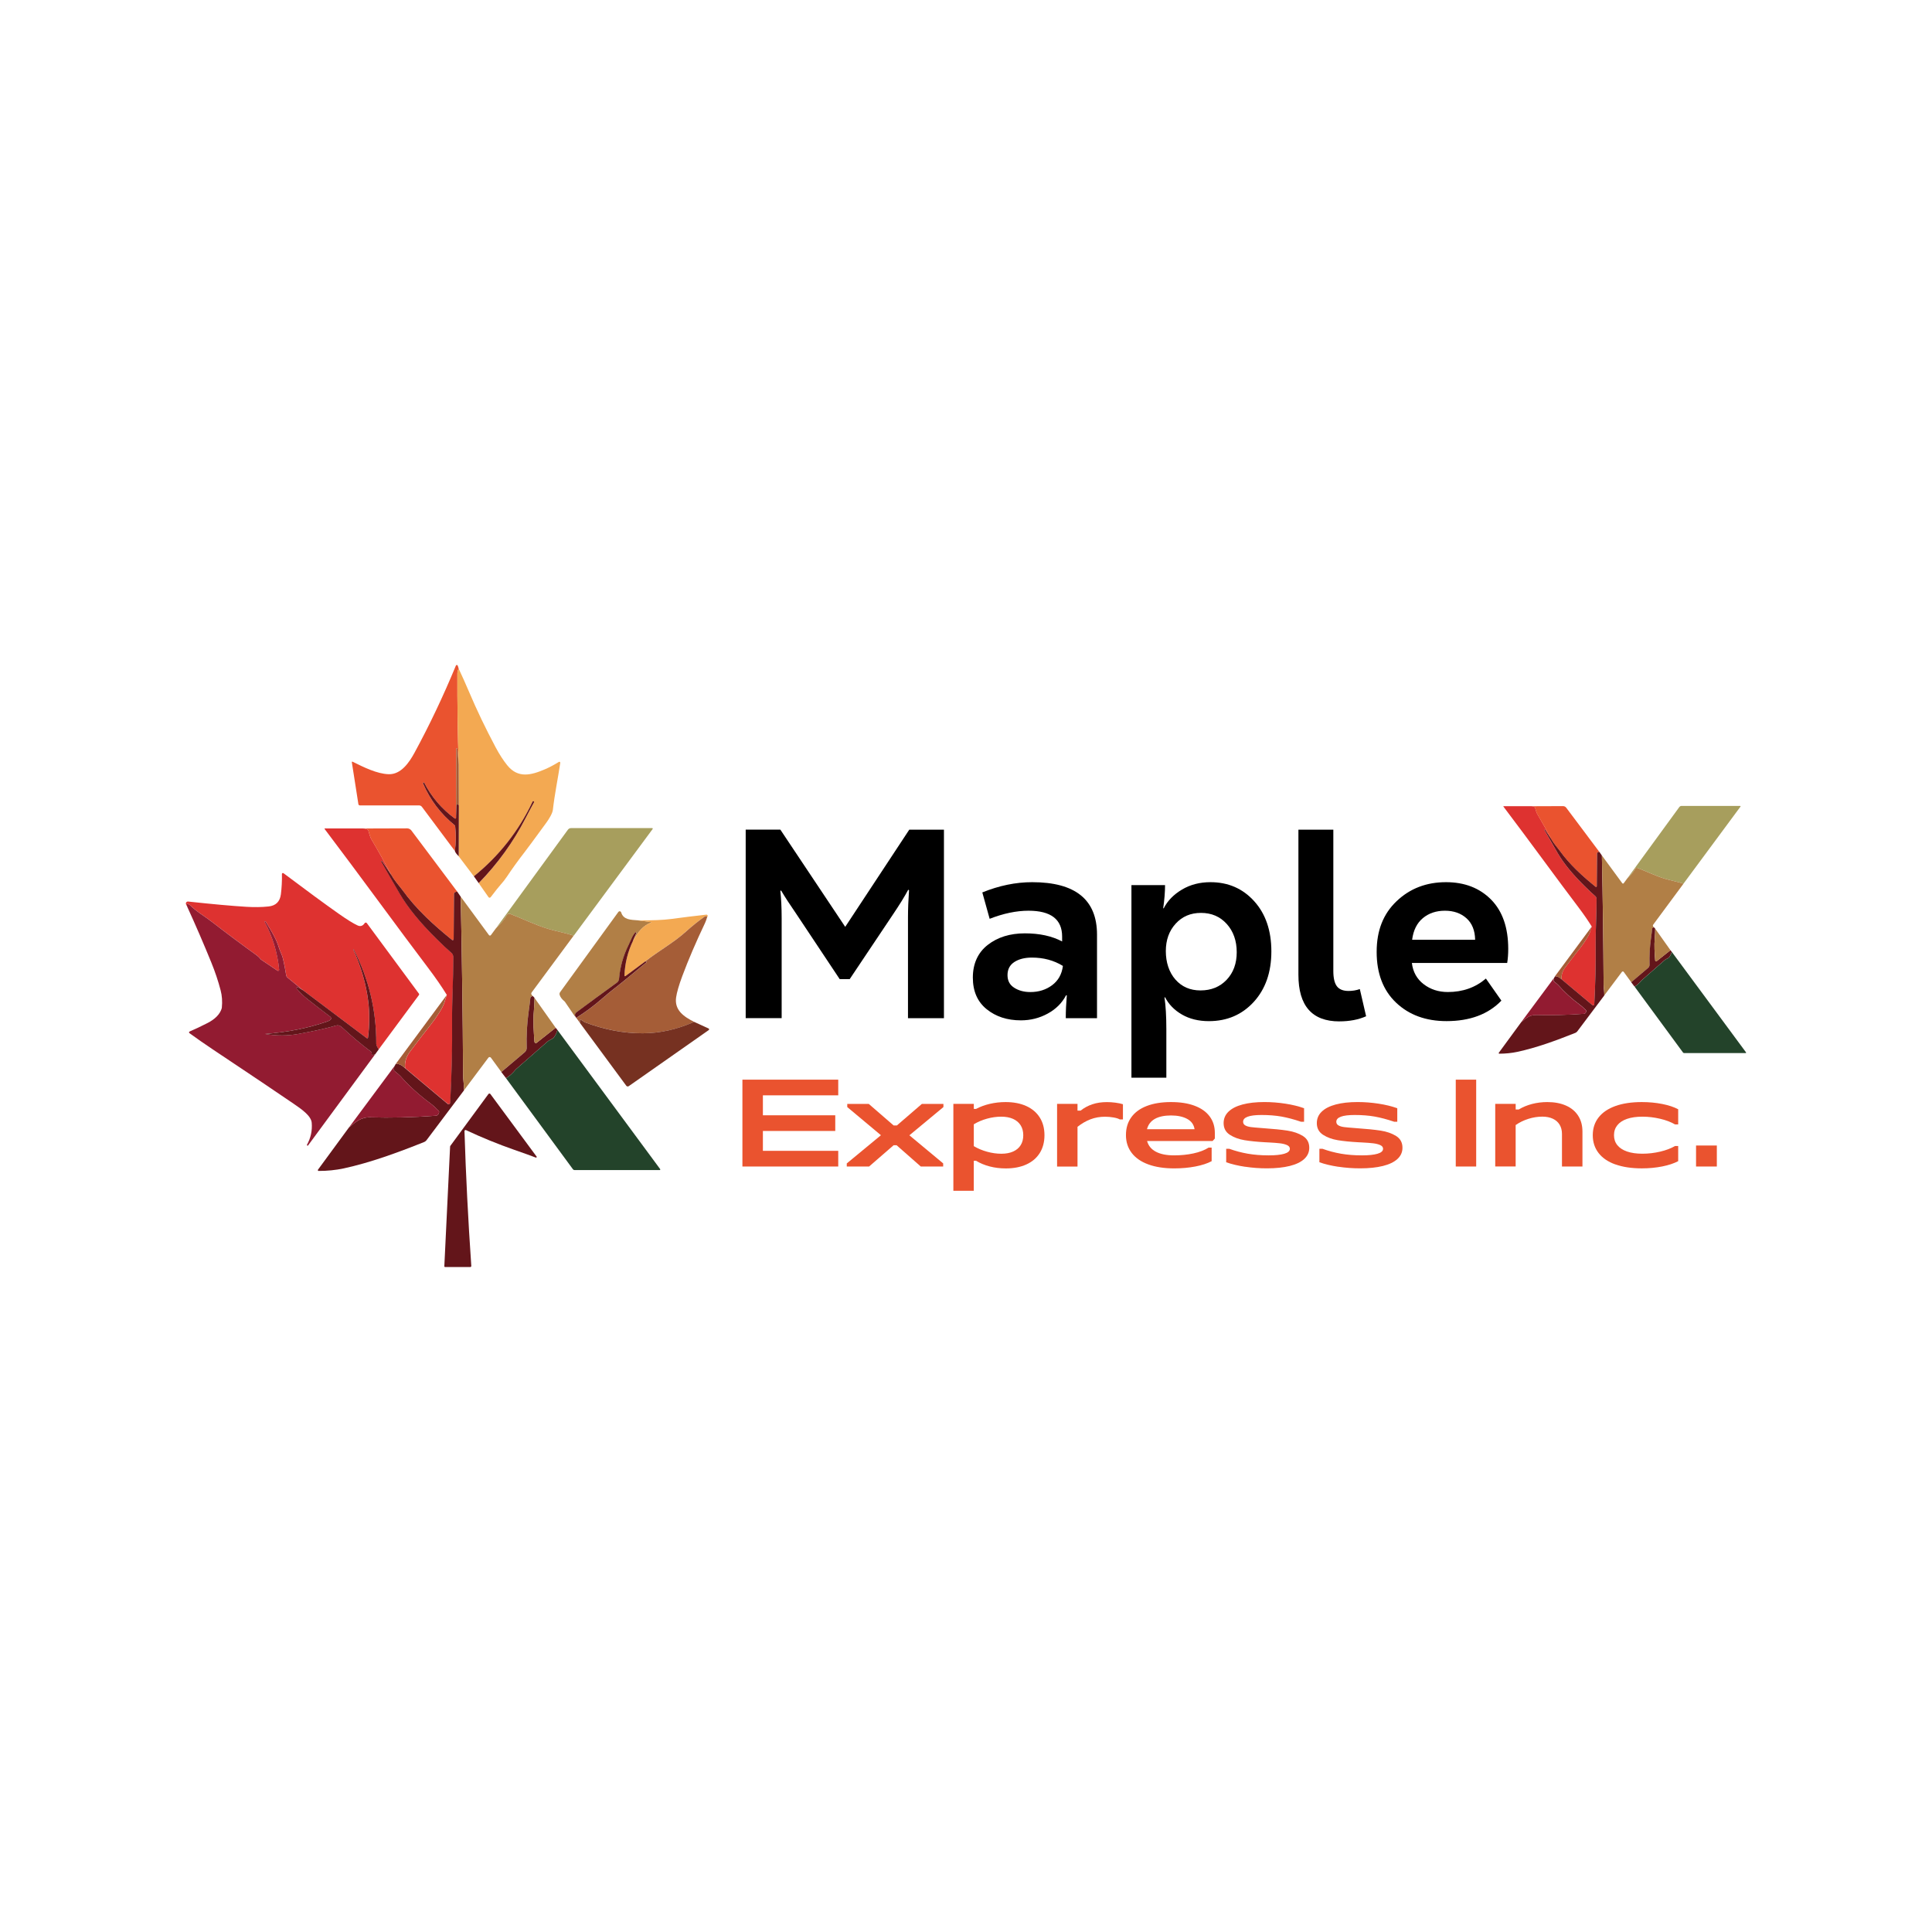 <?xml version="1.0" encoding="UTF-8"?>
<svg id="Layer_1" data-name="Layer 1" xmlns="http://www.w3.org/2000/svg" xmlns:xlink="http://www.w3.org/1999/xlink" viewBox="0 0 700 700">
  <defs>
    <style>
      .cls-1 {
        fill: #23432a;
      }

      .cls-2 {
        fill: #921b31;
      }

      .cls-3 {
        fill: none;
      }

      .cls-4 {
        fill: #b17f46;
      }

      .cls-5 {
        fill: #763121;
      }

      .cls-6 {
        fill: #a55d37;
      }

      .cls-7 {
        fill: #63151a;
      }

      .cls-8 {
        fill: #f3a952;
      }

      .cls-9 {
        fill: #a79e5d;
      }

      .cls-10 {
        clip-path: url(#clippath);
      }

      .cls-11 {
        fill: #de3230;
      }

      .cls-12 {
        fill: #ea532f;
      }
    </style>
    <clipPath id="clippath">
      <path class="cls-3" d="M164.8,308.32c.15.53.61,1.17,1.4,1.92l5.49,7.26,1.76,2.48,3.54,5.06c.15.22.46.28.69.12.04-.03.08-.07.11-.11,1.82-2.38,3.02-3.89,3.6-4.52.83-.9,1.6-1.89,2.32-2.97,1.83-2.76,4-5.77,6.51-9.01.97-1.25,3.54-4.73,7.71-10.45.99-1.36,2.25-3.42,2.39-4.67.65-5.73,1.83-11.35,2.69-17.05.03-.18-.1-.36-.28-.38-.08-.01-.16,0-.22.05-1.77,1.1-3.45,1.99-5.03,2.66-5.03,2.15-9.78,3.4-13.68-1.45-1.46-1.81-2.85-3.96-4.17-6.44-3.77-7.09-6.71-13.2-9.81-20.49-1.15-2.71-2.36-5.4-3.61-8.06l-.35-1.06c-.06-.19-.26-.3-.45-.24-.1.03-.19.11-.23.21-4.56,11.04-9.55,21.55-14.98,31.54-1.87,3.44-4.85,7.95-9.38,7.8-4.24-.14-8.99-2.5-13.09-4.54-.09-.04-.19,0-.23.08-.02.03-.02.07-.02.11l2.38,15.22c.04.25.26.44.52.44h21.44c.42,0,.82.2,1.07.54l11.92,15.96ZM179.71,336.32l-1.84,2.49c-.15.2-.43.24-.63.1-.04-.03-.07-.06-.1-.1l-10.23-13.92-1.27-1.86-16.59-22.13c-.37-.49-.94-.78-1.56-.78l-15.9.05h-13.96c-.06,0-.12.06-.11.12,0,.02,0,.05.02.06,6.37,8.44,12.7,16.94,19,25.48,7.42,10.07,13.56,18.31,18.41,24.72,2.8,3.7,5.1,7.02,6.89,9.96l-18.49,24.97c-.14.36-.3.65-.49.86l-16.43,22.14-11.23,15.31c-.09.13-.06.31.07.4.05.03.1.05.16.05,2.99.01,6.28-.32,9.05-.91,9.69-2.1,19.4-5.66,29.09-9.53.39-.15.74-.41.99-.75l13.55-18.03,8.81-11.77c.19-.26.55-.31.81-.12.05.04.09.08.13.13l3.76,5.16,1.71,2.23,24.24,32.99c.13.18.34.29.57.29h30.87c.12,0,.21-.1.21-.21,0-.04-.01-.09-.04-.12l-37.26-50.46-.61-.76-7.66-10.81c-.15-.24-.37-.47-.66-.69-.23-.22-.39-.43-.48-.64-.09-.22-.03-.46.17-.72,5.07-6.83,10.13-13.67,15.17-20.51l28.59-38.64c.07-.09.06-.22-.04-.29-.04-.03-.08-.04-.13-.04h-29.39c-.45,0-.88.22-1.14.58l-26.05,35.72ZM67.86,328.5c3.04,6.67,5.95,13.41,8.73,20.2,1.38,3.37,2.51,6.75,3.39,10.12.51,1.93.65,4.01.44,6.25-.02.14-.05.28-.09.42-.68,2.05-2.37,3.78-5.09,5.17-2.34,1.2-4.51,2.23-6.5,3.08-.17.08-.25.27-.18.44.02.05.06.1.11.14,2.7,1.97,5.5,3.91,8.38,5.84,13.87,9.25,23.69,15.84,29.44,19.79,2.73,1.87,6.27,4.31,6.49,6.84.24,2.82-.33,5.48-1.71,7.97-.05.09-.03.2.06.26l.13.09s.11.02.15-.03l24.37-33.11,1.28-1.76,14.57-19.68c.11-.15.11-.35,0-.5l-18.88-25.56c-.16-.21-.46-.26-.67-.1-.04.03-.08.07-.11.12-.68,1.02-1.53,1.3-2.55.83-1.56-.71-3.87-2.14-6.93-4.3-5.05-3.56-11.7-8.44-19.93-14.63-.15-.12-.37-.09-.49.06-.05.06-.08.15-.07.23.05,2.51-.08,4.97-.38,7.36-.34,2.65-1.83,4.12-4.48,4.4-2.43.26-5.11.3-8.06.12-5.25-.32-12.28-.96-21.09-1.91-.39-.04-.74.24-.79.62-.03.25.13.66.49,1.22ZM208.38,367.97c-.03.11.11.38.41.82l1.34,1.83,16.79,22.76c.21.29.61.35.9.15l28.96-20.3c.16-.11.2-.32.09-.48-.04-.05-.09-.09-.14-.12l-5.22-2.39c-3.64-1.82-7.22-4.19-6.54-8.87.26-1.83,1.01-4.41,2.25-7.75,2.18-5.86,4.93-12.27,8.24-19.23.24-.5.5-1.22.77-2.15.22-.2.25-.42.09-.68-.07-.12-.21-.19-.36-.18-4.32.48-8.64,1.01-12.94,1.59-2.69.36-6.71.52-12.05.49-2.33-.19-5.13-.11-5.94-2.87-.09-.3-.41-.47-.71-.38-.12.04-.22.11-.29.21l-21.11,29.07c-.21.29-.27.65-.17.99.24.8.82,1.58,1.74,2.33.05.04.1.09.14.14l3.6,5.27s.07.04.1.02c.01,0,.02-.02.03-.03.02-.06.03-.14.02-.23Z"/>
    </clipPath>
  </defs>
  <g>
    <g class="cls-10">
      <g>
        <path class="cls-3" d="M166.2,242.26c-.32.59-.48,1.17-.48,1.72-.04,11.06.12,22.11.48,33.15" vector-effect="non-scaling-stroke"/>
        <path class="cls-3" d="M166.2,277.14l-.44-5.87s-.04-.09-.09-.09h-.2c-.09,0-.17.07-.17.17l-.06,24.53" vector-effect="non-scaling-stroke"/>
        <path class="cls-3" d="M165.24,295.87c.02.22.01.39-.02.52-.04.15-.2.24-.36.2-.03,0-.06-.02-.09-.04-4.71-3.46-8.41-7.78-11.1-12.98-.03-.06-.11-.09-.17-.06,0,0,0,0-.01,0l-.17.12c-.07.04-.09.13-.06.2,2.58,5.99,6.38,11.02,11.39,15.08.15.12.24.3.26.48.36,2.97.32,5.95-.11,8.92" vector-effect="non-scaling-stroke"/>
        <path class="cls-3" d="M173.45,319.98c6.87-7.03,12.52-14.87,16.98-23.52.97-1.89,1.99-3.81,3.05-5.74.08-.14.02-.32-.12-.39,0,0,0,0,0,0h-.01c-.14-.08-.32-.02-.39.13,0,0,0,0,0,0-5.03,10.63-12.12,19.65-21.27,27.05" vector-effect="non-scaling-stroke"/>
        <path class="cls-3" d="M166.2,310.24l.04-18.4" vector-effect="non-scaling-stroke"/>
        <path class="cls-3" d="M166.25,291.84l-.05-14.7" vector-effect="non-scaling-stroke"/>
        <path class="cls-3" d="M166.25,291.84c-.08-.19-.19-.32-.33-.37-.2-.07-.43.03-.5.23-.01.04-.02.08-.02.12-.04,1.31-.1,2.66-.15,4.04" vector-effect="non-scaling-stroke"/>
        <path class="cls-3" d="M207.87,339c-3.03-.98-6.1-1.52-9.14-2.42-4.79-1.42-9.26-3.68-13.9-5.45-.44-.17-.93,0-1.16.41-1.01,1.74-2.33,3.34-3.95,4.79" vector-effect="non-scaling-stroke"/>
        <path class="cls-3" d="M193.01,360.88c-.29.06-.53.2-.71.42-.08.1-.13.22-.14.35-.06.81-.26,2.44-.61,4.9-.61,4.36-.85,8.73-.71,13.11.02.6-.24,1.18-.7,1.57l-8.49,7.19" vector-effect="non-scaling-stroke"/>
        <path class="cls-3" d="M193.67,361.57c-.02,1.58-.09,3.13-.23,4.68-.35,4.07-.05,7.46.21,11.21.02.27.26.48.53.46.1,0,.2-.04.28-.11l6.87-5.44" vector-effect="non-scaling-stroke"/>
        <path class="cls-3" d="M201.94,373.14c-.12.81-.51,1.68-1.15,2.63-.15.22-.35.4-.58.53l-1.34.73c-.18.1-.35.22-.5.36l-11.5,10.08s-.08.08-.11.12c-1,1.26-2.14,2.28-3.41,3.07" vector-effect="non-scaling-stroke"/>
        <path class="cls-3" d="M166.92,324.89c.46,21.69.75,43.26.87,64.73.01,1.63.37,3.57.34,5.41" vector-effect="non-scaling-stroke"/>
        <path class="cls-3" d="M126.45,408.48c2.4-1.92,4.21-3.76,7.74-3.66,7.31.22,15.21.03,23.7-.58.61-.04,1.01-.46,1.21-1.25.05-.18,0-.38-.14-.52-.64-.67-1.97-1.93-2.92-2.64-4.14-3.04-7.8-6.37-10.99-9.99-.18-.21-.89-.82-2.12-1.82-.15-.12-.23-.31-.2-.51l.15-1.18" vector-effect="non-scaling-stroke"/>
        <path class="cls-3" d="M143.37,385.48c1.02-.16,2.15.35,3.39,1.53" vector-effect="non-scaling-stroke"/>
        <path class="cls-3" d="M165.65,323.03c-.57.1-.93.29-1.09.58-.04.08-.07.17-.07.26l-.12,16.41c0,.2-.16.36-.35.36-.08,0-.16-.03-.23-.08-6.43-5.2-12.98-11.11-18.04-18.15-.08-.11-.79-1-2.12-2.68-.71-.89-1.35-1.84-1.92-2.84" vector-effect="non-scaling-stroke"/>
        <path class="cls-3" d="M131.61,300.17c.55,0,1.04.12,1.49.33.18.09.31.24.36.43.45,1.62.8,2.64,1.04,3.04,2.51,4.24,4.92,8.55,7.22,12.91" vector-effect="non-scaling-stroke"/>
        <path class="cls-3" d="M141.71,316.89l-3.3-4.95s-.05-.04-.08-.02c0,0,0,0,0,0l-.15.12s-.05.08-.02.13c2,3.56,4.25,7.47,6.73,11.71,2.88,4.93,7.19,10.24,12.92,15.91,2.61,2.58,4.58,4.45,5.93,5.6.37.31.55.89.55,1.73-.03,8.27-.52,15.6-.45,22.9.09,9.13-.14,18.98-.69,29.55-.01.3-.27.54-.57.53-.12,0-.24-.05-.33-.13l-15.45-12.96" vector-effect="non-scaling-stroke"/>
        <path class="cls-3" d="M146.77,387.01c-.27-2.07.33-4.08,1.8-6.04,3.09-4.09,5.58-7.34,7.49-9.73,1.88-2.36,4.39-6.1,4.96-8.1.36-1.27.64-2.14.84-2.63" vector-effect="non-scaling-stroke"/>
        <path class="cls-3" d="M137.22,380.22c-.61-.91-.91-1.57-.9-1.98.06-12.1-2.66-23.51-8.18-34.24-.02-.04-.07-.06-.1-.04,0,0,0,0,0,0-.04.02-.05.06-.04.1,0,0,0,0,0,0,2.84,6.22,4.64,12.44,5.4,18.66.53,4.26.5,8.66-.07,13.21-.02.16-.16.27-.32.26-.05,0-.11-.03-.15-.06l-23.02-17.31" vector-effect="non-scaling-stroke"/>
        <path class="cls-3" d="M109.85,358.82l-5.69-4.65c-.23-.18-.38-.44-.42-.72-.69-4.03-1.19-6.43-1.52-7.19-.59-1.35-1.14-2.81-1.64-4.36-.45-1.37-1.88-4.04-4.31-8.02-.06-.1-.19-.13-.29-.07,0,0,0,0,0,0h0c-.07.05-.1.14-.06.21,2.88,5.38,4.63,11.14,5.25,17.29.02.22-.14.42-.36.44-.1,0-.19-.01-.27-.07l-5.96-4.01c-.05-.04-.1-.08-.14-.14-.38-.54-.89-1.03-1.5-1.47-5.07-3.65-10.42-7.64-16.05-11.99-2.55-1.98-5.86-3.9-8.12-6.21-.05-.05-.18-.12-.41-.21-.1-.04-.2-.1-.29-.18-.08-.07-.2-.07-.27,0-.03.03-.05.07-.05.11-.02.27.02.57.1.9" vector-effect="non-scaling-stroke"/>
        <path class="cls-3" d="M109.85,358.82l-1.91-1.08c-.16-.08-.36-.02-.44.13-.06.11-.05.25.03.35,1.04,1.28,2.37,2.57,4,3.87,2.06,1.64,4.79,3.74,8.17,6.32.31.23.37.67.13.98-.02.02-.04.05-.06.07-.23.23-.6.43-1.13.61-7.38,2.58-14.71,3.89-22.58,4.56t0,0c4.12.71,8.21.69,12.29-.06,5.89-1.09,10.33-2.09,13.33-3,.79-.24,1.54-.03,2.25.64,3.47,3.24,6.95,6.17,10.44,8.77.2.15.32.38.32.63v.26c0,.21.17.38.38.38.04,0,.08,0,.12-.02l.75-.26" vector-effect="non-scaling-stroke"/>
        <path class="cls-3" d="M230.97,333.47l5.18.66M236.15,334.14c-3.22,1.28-4.81,3.28-6.75,6.65" vector-effect="non-scaling-stroke"/>
        <path class="cls-3" d="M229.4,340.79l1.18-2.69c.05-.12,0-.26-.11-.31-.1-.05-.21-.02-.28.06-.55.65-1.02,1.42-1.4,2.31-.32.74-.66,1.48-1.01,2.2-1.92,3.88-3.08,7.98-3.46,12.29-.05.55-.33,1.04-.77,1.36-5.2,3.76-10.05,7.31-14.53,10.65-.52.39-.73.82-.63,1.3" vector-effect="non-scaling-stroke"/>
        <path class="cls-3" d="M256.23,332.24c-.16-.2-.37-.3-.63-.29-.09,0-.17.03-.25.09-2.4,1.72-4.73,3.6-7,5.63-4.41,3.96-9.82,6.91-14.57,10.67" vector-effect="non-scaling-stroke"/>
        <path class="cls-3" d="M233.79,348.34l-7.18,5.32c-.1.07-.24.06-.31-.04-.03-.04-.05-.09-.05-.14.16-4.46,1.21-8.69,3.15-12.69" vector-effect="non-scaling-stroke"/>
        <path class="cls-3" d="M251.5,370.24c-6.16,2.74-12.38,4.12-18.65,4.14-6.88.02-13.87-1.31-20.97-4-.03-.01-.06-.03-.09-.05l-1.28-.84c-.11-.07-.27-.04-.34.07-.03.04-.04.09-.04.13v.93" vector-effect="non-scaling-stroke"/>
        <path class="cls-3" d="M208.78,368.8c3.29-2.06,6.44-4.41,9.45-7.03,1.44-1.27,2.98-2.53,4.6-3.79,3.93-3.04,7.27-5.98,11.32-9.22.09-.08.11-.21.03-.3-.03-.04-.08-.07-.13-.07l-.26-.04" vector-effect="non-scaling-stroke"/>
      </g>
    </g>
    <path class="cls-12" d="M166.2,242.26c-.32.59-.48,1.17-.48,1.72-.04,11.06.12,22.11.48,33.15l-.44-5.87s-.04-.09-.09-.09h-.2c-.09,0-.17.07-.17.17l-.06,24.53c.02.22.01.39-.02.52-.04.15-.2.24-.36.2-.03,0-.06-.02-.09-.04-4.71-3.46-8.41-7.78-11.1-12.98-.03-.06-.11-.09-.17-.06,0,0,0,0-.01,0l-.17.12c-.07.04-.09.13-.06.2,2.58,5.99,6.38,11.02,11.39,15.08.15.12.24.3.26.48.36,2.97.32,5.95-.11,8.92l-11.92-15.96c-.25-.34-.65-.54-1.07-.54h-21.44c-.26,0-.48-.19-.52-.44l-2.38-15.22c-.02-.09.05-.18.14-.2.04,0,.07,0,.11.02,4.11,2.04,8.85,4.4,13.09,4.54,4.53.15,7.51-4.36,9.38-7.8,5.43-9.99,10.42-20.51,14.98-31.54.07-.19.28-.28.47-.2.1.04.18.12.21.23l.35,1.06Z"/>
    <path class="cls-8" d="M173.45,319.98c6.87-7.03,12.52-14.87,16.98-23.52.97-1.89,1.99-3.81,3.05-5.74.08-.14.02-.32-.12-.39,0,0,0,0,0,0h-.01c-.14-.08-.32-.02-.39.13,0,0,0,0,0,0-5.03,10.63-12.12,19.65-21.27,27.05l-5.49-7.26.04-18.4-.05-14.7c-.36-11.05-.52-22.1-.48-33.15,0-.56.16-1.13.48-1.72,1.25,2.66,2.46,5.35,3.61,8.06,3.1,7.29,6.05,13.4,9.81,20.49,1.33,2.49,2.72,4.64,4.17,6.44,3.9,4.85,8.65,3.61,13.68,1.45,1.58-.68,3.25-1.56,5.03-2.66.16-.1.37-.05.46.11.04.07.06.15.05.22-.86,5.7-2.04,11.32-2.69,17.05-.14,1.25-1.39,3.31-2.39,4.67-4.17,5.72-6.74,9.2-7.71,10.45-2.51,3.24-4.68,6.25-6.51,9.01-.72,1.08-1.49,2.07-2.32,2.97-.58.63-1.78,2.14-3.6,4.52-.17.22-.48.26-.69.1-.04-.03-.08-.07-.1-.11l-3.54-5.06Z"/>
    <path class="cls-6" d="M166.2,277.14l.05,14.7c-.08-.19-.19-.32-.33-.37-.2-.07-.43.03-.5.23-.01.04-.02.08-.02.12-.04,1.31-.1,2.66-.15,4.04l.06-24.53c0-.09.07-.17.17-.17h.2s.09.04.09.09l.44,5.87Z"/>
    <path class="cls-7" d="M165.24,295.87c.06-1.39.11-2.74.15-4.04,0-.22.19-.39.41-.38.04,0,.08,0,.12.02.14.05.24.18.33.37l-.04,18.4c-.79-.75-1.25-1.39-1.4-1.92.43-2.98.47-5.95.11-8.92-.02-.19-.11-.36-.26-.48-5.01-4.06-8.81-9.09-11.39-15.08-.03-.08,0-.16.06-.2l.17-.12c.06-.04.14-.02.18.04,0,0,0,0,0,.01,2.68,5.2,6.38,9.52,11.1,12.98.13.09.31.07.4-.06.02-.03.04-.06.04-.09.03-.12.04-.29.02-.52Z"/>
    <path class="cls-7" d="M173.45,319.98l-1.76-2.48c9.15-7.4,16.24-16.42,21.27-27.05.07-.14.24-.2.38-.14,0,0,0,0,0,0h.01c.14.08.2.25.13.39,0,0,0,0,0,0-1.06,1.94-2.08,3.85-3.05,5.74-4.45,8.65-10.11,16.49-16.98,23.52Z"/>
    <path class="cls-9" d="M207.87,339c-3.03-.98-6.1-1.52-9.14-2.42-4.79-1.42-9.26-3.68-13.9-5.45-.44-.17-.93,0-1.16.41-1.01,1.74-2.33,3.34-3.95,4.79l26.05-35.72c.27-.37.69-.58,1.14-.58h29.39c.12,0,.21.09.21.21,0,.05-.02.09-.04.13l-28.59,38.64Z"/>
    <path class="cls-11" d="M131.61,300.17c.55,0,1.04.12,1.49.33.18.09.31.24.36.43.45,1.62.8,2.64,1.04,3.04,2.51,4.24,4.92,8.55,7.22,12.91l-3.3-4.95s-.05-.04-.08-.02c0,0,0,0,0,0l-.15.12s-.05.08-.02.13c2,3.56,4.25,7.47,6.73,11.71,2.88,4.93,7.19,10.24,12.92,15.91,2.61,2.58,4.58,4.45,5.93,5.6.37.31.55.89.55,1.73-.03,8.27-.52,15.6-.45,22.9.09,9.13-.14,18.98-.69,29.55-.01.3-.27.54-.57.53-.12,0-.24-.05-.33-.13l-15.45-12.96c-.27-2.07.33-4.08,1.8-6.04,3.09-4.09,5.58-7.34,7.49-9.73,1.88-2.36,4.39-6.1,4.96-8.1.36-1.27.64-2.14.84-2.63-1.8-2.94-4.09-6.26-6.89-9.96-4.85-6.41-10.98-14.65-18.41-24.72-6.3-8.55-12.63-17.04-19-25.48-.04-.05-.02-.13.03-.16.02-.01.04-.02.06-.02h13.96Z"/>
    <path class="cls-12" d="M165.65,323.03c-.57.1-.93.29-1.09.58-.04.08-.07.17-.07.26l-.12,16.41c0,.2-.16.36-.35.36-.08,0-.16-.03-.23-.08-6.43-5.2-12.98-11.11-18.04-18.15-.08-.11-.79-1-2.12-2.68-.71-.89-1.35-1.84-1.92-2.84-2.3-4.37-4.71-8.67-7.22-12.91-.24-.41-.59-1.42-1.04-3.04-.05-.19-.18-.34-.36-.43-.44-.21-.94-.32-1.49-.33l15.9-.05c.61,0,1.19.29,1.56.78l16.59,22.13Z"/>
    <path class="cls-7" d="M141.71,316.89c.57,1,1.21,1.94,1.92,2.84,1.34,1.68,2.05,2.58,2.12,2.68,5.06,7.05,11.61,12.96,18.04,18.15.15.13.38.1.5-.05.05-.06.08-.15.08-.23l.12-16.41c0-.09.02-.18.07-.26.16-.29.52-.48,1.09-.58l1.27,1.86c.46,21.69.75,43.26.87,64.73.01,1.63.37,3.57.34,5.41l-13.55,18.03c-.25.34-.6.6-.99.75-9.69,3.87-19.41,7.43-29.09,9.53-2.77.6-6.06.93-9.05.91-.16,0-.29-.13-.29-.29,0-.06.02-.12.05-.16l11.23-15.31c2.4-1.92,4.21-3.76,7.74-3.66,7.31.22,15.21.03,23.7-.58.61-.04,1.01-.46,1.21-1.25.05-.18,0-.38-.14-.52-.64-.67-1.97-1.93-2.92-2.64-4.14-3.04-7.8-6.37-10.99-9.99-.18-.21-.89-.82-2.12-1.82-.15-.12-.23-.31-.2-.51l.15-1.18c.19-.21.36-.5.49-.86,1.02-.16,2.15.35,3.39,1.53l15.45,12.96c.23.2.58.17.78-.07.08-.09.12-.21.13-.33.55-10.57.78-20.42.69-29.55-.07-7.3.42-14.63.45-22.9,0-.84-.18-1.42-.55-1.73-1.35-1.15-3.33-3.02-5.93-5.6-5.73-5.68-10.03-10.98-12.92-15.91-2.48-4.24-4.73-8.15-6.73-11.71-.03-.04-.02-.1.02-.13l.15-.12s.07-.02.09,0c0,0,0,0,0,0l3.3,4.95Z"/>
    <path class="cls-11" d="M137.22,380.22c-.61-.91-.91-1.57-.9-1.98.06-12.1-2.66-23.51-8.18-34.24-.02-.04-.07-.06-.1-.04,0,0,0,0,0,0-.04.02-.05.06-.04.1,0,0,0,0,0,0,2.84,6.22,4.64,12.44,5.4,18.66.53,4.26.5,8.66-.07,13.21-.02.16-.16.27-.32.26-.05,0-.11-.03-.15-.06l-23.02-17.31-5.69-4.65c-.23-.18-.38-.44-.42-.72-.69-4.03-1.19-6.43-1.52-7.19-.59-1.35-1.14-2.81-1.64-4.36-.45-1.37-1.88-4.04-4.31-8.02-.06-.1-.19-.13-.29-.07,0,0,0,0,0,0h0c-.07.05-.1.14-.06.21,2.88,5.38,4.63,11.14,5.25,17.29.02.22-.14.42-.36.44-.1,0-.19-.01-.27-.07l-5.96-4.01c-.05-.04-.1-.08-.14-.14-.38-.54-.89-1.03-1.5-1.47-5.07-3.65-10.42-7.64-16.05-11.99-2.55-1.98-5.86-3.9-8.12-6.21-.05-.05-.18-.12-.41-.21-.1-.04-.2-.1-.29-.18-.08-.07-.2-.07-.27,0-.03.03-.05.07-.05.11-.02.27.02.57.1.9-.36-.56-.52-.96-.49-1.22.05-.38.4-.66.79-.62,8.81.95,15.83,1.59,21.09,1.91,2.95.18,5.64.14,8.06-.12,2.65-.28,4.14-1.75,4.48-4.4.3-2.39.43-4.85.38-7.36,0-.19.14-.36.34-.36.08,0,.16.02.23.07,8.23,6.19,14.88,11.07,19.93,14.63,3.06,2.16,5.37,3.59,6.93,4.3,1.02.46,1.87.18,2.55-.83.14-.22.44-.28.66-.13.05.03.09.07.12.11l18.88,25.56c.11.15.11.35,0,.5l-14.57,19.68Z"/>
    <path class="cls-4" d="M179.71,336.32c1.62-1.45,2.93-3.05,3.95-4.79.23-.4.72-.57,1.16-.41,4.64,1.77,9.11,4.03,13.9,5.45,3.04.9,6.12,1.44,9.14,2.42-5.05,6.85-10.1,13.68-15.17,20.51-.2.27-.25.51-.17.72.09.21.25.43.48.64-.29.06-.53.2-.71.42-.08.1-.13.22-.14.35-.06.81-.26,2.44-.61,4.9-.61,4.36-.85,8.73-.71,13.11.02.6-.24,1.18-.7,1.57l-8.49,7.19-3.76-5.16c-.19-.26-.55-.32-.81-.13-.05.04-.09.08-.13.13l-8.81,11.77c.02-1.84-.33-3.77-.34-5.41-.12-21.47-.41-43.04-.87-64.73l10.23,13.92c.15.2.43.24.63.1.04-.03.07-.06.1-.1l1.84-2.49Z"/>
    <path class="cls-2" d="M109.85,358.82l-1.91-1.08c-.16-.08-.36-.02-.44.13-.06.11-.05.25.03.35,1.04,1.28,2.37,2.57,4,3.87,2.06,1.64,4.79,3.74,8.17,6.32.31.23.37.67.13.98-.02.02-.04.05-.06.07-.23.23-.6.43-1.13.61-7.38,2.58-14.71,3.89-22.58,4.56t0,0c4.12.71,8.21.69,12.29-.06,5.89-1.09,10.33-2.09,13.33-3,.79-.24,1.54-.03,2.25.64,3.47,3.24,6.95,6.17,10.44,8.77.2.15.32.38.32.63v.26c0,.21.17.38.38.38.04,0,.08,0,.12-.02l.75-.26-24.37,33.11s-.1.06-.15.03l-.13-.09c-.09-.06-.11-.18-.06-.26,1.38-2.49,1.95-5.15,1.71-7.97-.21-2.53-3.76-4.97-6.49-6.84-5.75-3.94-15.56-10.54-29.44-19.79-2.88-1.92-5.67-3.87-8.38-5.84-.15-.11-.18-.32-.07-.47.04-.05.08-.09.14-.11,1.99-.85,4.16-1.88,6.5-3.08,2.72-1.4,4.42-3.12,5.09-5.17.04-.14.08-.28.09-.42.22-2.23.07-4.32-.44-6.25-.88-3.38-2.01-6.75-3.39-10.12-2.77-6.8-5.68-13.53-8.73-20.2-.09-.32-.12-.62-.1-.9,0-.1.1-.18.21-.17.04,0,.08.02.11.05.09.08.19.14.29.18.22.09.36.16.41.21,2.26,2.31,5.57,4.23,8.12,6.21,5.63,4.35,10.98,8.34,16.05,11.99.62.45,1.12.94,1.5,1.47.04.05.09.1.14.14l5.96,4.01c.18.13.44.08.56-.1.05-.08.08-.17.07-.27-.62-6.15-2.37-11.91-5.25-17.29-.04-.07-.02-.16.06-.21h0c.1-.06.23-.03.29.07,0,0,0,0,0,0,2.43,3.97,3.86,6.64,4.31,8.02.5,1.55,1.05,3.01,1.64,4.36.33.76.83,3.16,1.52,7.19.05.28.2.54.42.72l5.69,4.65Z"/>
    <path class="cls-4" d="M230.97,333.47l5.18.66M236.15,334.14c-3.22,1.28-4.81,3.28-6.75,6.65l1.18-2.69c.05-.12,0-.26-.11-.31-.1-.05-.21-.02-.28.06-.55.65-1.02,1.42-1.4,2.31-.32.74-.66,1.48-1.01,2.2-1.92,3.88-3.08,7.98-3.46,12.29-.05.55-.33,1.04-.77,1.36-5.2,3.76-10.05,7.31-14.53,10.65-.52.39-.73.82-.63,1.3,0,.09,0,.17-.02.23-.01.04-.06.06-.09.04-.01,0-.03-.01-.03-.03l-3.6-5.27c-.04-.05-.08-.1-.14-.14-.92-.75-1.5-1.52-1.74-2.33-.1-.34-.04-.71.17-.99l21.11-29.07c.19-.25.54-.31.8-.12.1.07.17.18.21.29.81,2.76,3.61,2.68,5.94,2.87l5.18.67Z"/>
    <path class="cls-8" d="M256.23,332.24c-.16-.2-.37-.3-.63-.29-.09,0-.17.03-.25.09-2.4,1.72-4.73,3.6-7,5.63-4.41,3.96-9.82,6.91-14.57,10.67l-7.18,5.32c-.1.07-.24.06-.31-.04-.03-.04-.05-.09-.05-.14.16-4.46,1.21-8.69,3.15-12.69,1.94-3.37,3.54-5.38,6.75-6.65M236.15,334.13l-5.18-.66c5.34.03,9.36-.13,12.05-.49,4.3-.58,8.62-1.11,12.94-1.59.15-.01.28.06.36.18.16.25.12.48-.09.68l-20.08,1.89Z"/>
    <path class="cls-6" d="M256.23,332.24c-.28.94-.54,1.66-.77,2.15-3.31,6.96-6.06,13.37-8.24,19.23-1.24,3.33-1.99,5.92-2.25,7.75-.68,4.68,2.9,7.05,6.54,8.87-6.16,2.74-12.38,4.12-18.65,4.14-6.88.02-13.87-1.31-20.97-4-.03-.01-.06-.03-.09-.05l-1.28-.84c-.11-.07-.27-.04-.34.07-.03.04-.04.09-.04.13v.93l-1.34-1.83c3.29-2.06,6.44-4.41,9.45-7.03,1.44-1.27,2.98-2.53,4.6-3.79,3.93-3.04,7.27-5.98,11.32-9.22.09-.08.11-.21.03-.3-.03-.04-.08-.07-.13-.07l-.26-.04c4.75-3.76,10.16-6.7,14.57-10.67,2.27-2.04,4.6-3.92,7-5.63.07-.05.16-.08.25-.09.26-.01.47.08.63.29Z"/>
    <path class="cls-7" d="M229.4,340.79c-1.94,4-2.99,8.23-3.15,12.69,0,.12.09.22.21.23.05,0,.1-.01.14-.05l7.18-5.32.26.04c.11.02.19.12.17.24,0,.05-.04.1-.08.13-4.04,3.25-7.39,6.18-11.32,9.22-1.62,1.26-3.15,2.52-4.6,3.79-3.01,2.63-6.16,4.97-9.45,7.03-.3-.44-.43-.71-.41-.82-.1-.48.11-.91.63-1.3,4.48-3.34,9.33-6.89,14.53-10.65.44-.32.73-.82.77-1.36.38-4.32,1.54-8.41,3.46-12.29.36-.72.69-1.45,1.01-2.2.38-.9.85-1.67,1.4-2.31.08-.1.23-.12.33-.04.08.07.11.18.06.28l-1.18,2.69Z"/>
    <path class="cls-7" d="M137.22,380.22l-1.28,1.76-.75.26c-.19.07-.41-.03-.48-.23-.01-.04-.02-.08-.02-.13v-.26c0-.25-.12-.48-.32-.63-3.49-2.6-6.97-5.53-10.44-8.77-.72-.67-1.47-.88-2.25-.64-3,.91-7.44,1.91-13.33,3-4.08.75-8.17.77-12.29.06t0,0c7.87-.68,15.2-1.98,22.58-4.56.53-.18.9-.39,1.13-.61.27-.27.27-.72,0-.99-.02-.02-.04-.04-.07-.06-3.38-2.58-6.11-4.68-8.17-6.32-1.63-1.29-2.96-2.58-4-3.87-.11-.14-.08-.35.06-.46.1-.08.24-.09.35-.03l1.91,1.08,23.02,17.31c.12.1.31.08.41-.05.03-.04.06-.1.06-.15.58-4.55.6-8.95.07-13.21-.77-6.22-2.57-12.43-5.4-18.66-.02-.04,0-.08.04-.1,0,0,0,0,0,0,.04-.02.08,0,.1.03,0,0,0,0,0,0,5.51,10.72,8.24,22.14,8.18,34.24,0,.41.3,1.07.9,1.98Z"/>
    <path class="cls-6" d="M146.77,387.01c-1.24-1.17-2.38-1.68-3.39-1.53l18.49-24.97c-.2.48-.48,1.36-.84,2.63-.57,1.99-3.08,5.73-4.96,8.1-1.91,2.4-4.4,5.64-7.49,9.73-1.48,1.96-2.08,3.97-1.8,6.04Z"/>
    <path class="cls-7" d="M193.01,360.88c.29.22.51.45.66.69-.02,1.58-.09,3.13-.23,4.68-.35,4.07-.05,7.46.21,11.21.02.27.26.48.53.46.1,0,.2-.04.28-.11l6.87-5.44.61.76c-.12.81-.51,1.68-1.15,2.63-.15.22-.35.4-.58.53l-1.34.73c-.18.1-.35.22-.5.36l-11.5,10.08s-.08.08-.11.12c-1,1.26-2.14,2.28-3.41,3.07l-1.71-2.23,8.49-7.19c.46-.39.72-.97.7-1.57-.14-4.38.1-8.75.71-13.11.34-2.46.55-4.1.61-4.9,0-.13.06-.25.14-.35.18-.22.42-.36.71-.42Z"/>
    <path class="cls-4" d="M193.67,361.57l7.66,10.81-6.87,5.44c-.22.17-.53.13-.71-.08-.06-.08-.1-.17-.11-.27-.26-3.76-.56-7.14-.21-11.21.14-1.54.21-3.1.23-4.68Z"/>
    <path class="cls-5" d="M251.5,370.24l5.22,2.39c.17.08.25.29.17.46-.03.06-.07.11-.12.14l-28.96,20.3c-.29.2-.69.14-.9-.15l-16.79-22.76v-.93c0-.14.11-.24.25-.24.05,0,.09.01.13.04l1.28.84s.06.04.09.05c7.1,2.69,14.09,4.02,20.97,4,6.27-.02,12.48-1.41,18.65-4.14Z"/>
    <path class="cls-1" d="M183.35,390.66c1.27-.79,2.41-1.81,3.41-3.07.03-.04.07-.08.11-.12l11.5-10.08c.15-.14.32-.26.5-.36l1.34-.73c.23-.12.43-.31.58-.53.64-.95,1.02-1.83,1.15-2.63l37.26,50.46c.07.1.05.23-.05.3-.03.03-.08.04-.12.04h-30.87c-.23,0-.44-.11-.57-.29l-24.24-32.99Z"/>
    <path class="cls-2" d="M142.88,386.34l-.15,1.18c-.02.2.05.39.2.51,1.23,1.01,1.93,1.61,2.12,1.82,3.19,3.62,6.86,6.95,10.99,9.99.95.71,2.28,1.97,2.92,2.64.13.14.18.33.14.52-.2.79-.6,1.2-1.21,1.25-8.49.61-16.4.8-23.7.58-3.53-.1-5.34,1.74-7.74,3.66l16.43-22.14Z"/>
    <path class="cls-7" d="M194.43,419.01c.08.12.05.28-.07.37-.07.05-.16.06-.24.03-1.43-.56-4.02-1.49-7.77-2.8-5.98-2.09-11.81-4.47-17.49-7.14-.2-.1-.44-.01-.53.19-.03.06-.04.12-.04.19.49,15.81,1.32,32.08,2.47,48.83.01.2-.14.37-.34.39,0,0-.02,0-.03,0h-9.14c-.14,0-.26-.11-.26-.26,0,0,0-.01,0-.02l2.09-43.39c0-.08.03-.16.08-.22l13.8-18.78c.15-.2.43-.25.63-.1.04.03.07.06.1.1l16.71,22.62Z"/>
  </g>
  <g>
    <path class="cls-9" d="M609.97,320.17c-2.19-.71-4.41-1.1-6.61-1.75-3.46-1.03-6.69-2.66-10.05-3.94-.31-.12-.67,0-.84.29-.73,1.26-1.68,2.41-2.85,3.46l18.82-25.81c.19-.27.5-.42.82-.42h21.24c.08,0,.15.07.15.15,0,.03-.01.07-.03.09l-20.66,27.93Z"/>
    <path class="cls-11" d="M554.86,292.1c.4,0,.75.09,1.07.24.13.06.23.18.26.31.33,1.17.58,1.91.75,2.2,1.82,3.07,3.55,6.18,5.22,9.33l-2.39-3.58s-.04-.03-.06-.02c0,0,0,0,0,0l-.11.08s-.04.06-.02.09c1.45,2.58,3.07,5.4,4.87,8.46,2.08,3.56,5.2,7.4,9.34,11.5,1.88,1.87,3.31,3.21,4.29,4.05.27.22.4.64.39,1.25-.02,5.97-.38,11.27-.33,16.55.07,6.6-.1,13.72-.5,21.36,0,.22-.2.39-.42.38-.09,0-.17-.04-.24-.09l-11.16-9.36c-.2-1.49.24-2.95,1.3-4.36,2.23-2.96,4.03-5.3,5.41-7.03,1.36-1.71,3.17-4.41,3.58-5.85.26-.92.47-1.55.61-1.9-1.3-2.12-2.96-4.52-4.98-7.19-3.5-4.63-7.94-10.59-13.3-17.87-4.55-6.18-9.13-12.32-13.73-18.42-.03-.04-.02-.09.02-.12.01,0,.03-.02.05-.02h10.09Z"/>
    <path class="cls-12" d="M579.46,308.63c-.41.07-.67.21-.79.42-.03.06-.05.12-.05.19l-.09,11.86c0,.14-.11.26-.26.26-.06,0-.12-.02-.17-.06-4.65-3.76-9.38-8.03-13.04-13.12-.06-.08-.57-.72-1.53-1.94-.51-.64-.97-1.33-1.39-2.05-1.66-3.16-3.4-6.27-5.22-9.33-.17-.29-.42-1.03-.75-2.2-.04-.13-.13-.25-.26-.31-.32-.15-.68-.23-1.07-.24l11.49-.04c.44,0,.86.21,1.13.56l11.99,15.99Z"/>
    <path class="cls-7" d="M562.16,304.19c.41.72.88,1.4,1.39,2.05.97,1.22,1.48,1.86,1.53,1.94,3.65,5.09,8.39,9.36,13.04,13.12.11.09.27.08.36-.03.04-.05.06-.11.06-.17l.09-11.86c0-.07.02-.13.05-.19.11-.21.37-.35.79-.42l.92,1.34c.33,15.67.54,31.26.63,46.78,0,1.18.27,2.58.25,3.91l-9.79,13.03c-.18.24-.43.43-.71.54-7,2.79-14.02,5.37-21.02,6.88-2,.43-4.38.67-6.54.66-.12,0-.21-.1-.21-.21,0-.04.01-.08.04-.12l8.11-11.07c1.73-1.39,3.04-2.72,5.59-2.64,5.28.16,10.99.02,17.13-.42.44-.03.73-.33.87-.9.03-.13,0-.27-.1-.37-.47-.48-1.42-1.4-2.11-1.91-2.99-2.2-5.64-4.6-7.94-7.22-.13-.15-.64-.59-1.53-1.32-.11-.09-.16-.23-.15-.37l.11-.86c.14-.15.26-.36.35-.62.74-.11,1.55.26,2.45,1.1l11.16,9.36c.17.14.42.12.56-.05.06-.07.09-.15.09-.24.4-7.64.57-14.76.5-21.36-.05-5.27.31-10.57.33-16.55,0-.61-.13-1.03-.39-1.25-.98-.83-2.41-2.18-4.29-4.05-4.14-4.1-7.25-7.94-9.34-11.5-1.79-3.07-3.42-5.89-4.87-8.46-.02-.03-.01-.07.02-.09l.11-.08s.05-.01.06,0c0,0,0,0,0,0l2.39,3.58Z"/>
    <path class="cls-4" d="M589.62,318.23c1.17-1.05,2.12-2.2,2.85-3.46.17-.29.52-.41.84-.29,3.35,1.28,6.58,2.91,10.05,3.94,2.2.65,4.42,1.04,6.61,1.75-3.65,4.95-7.3,9.89-10.96,14.82-.14.19-.18.37-.12.52.06.15.18.31.35.47-.21.04-.38.14-.51.3-.06.07-.1.16-.1.25-.04.58-.19,1.76-.44,3.54-.44,3.15-.61,6.31-.51,9.47.01.43-.17.85-.51,1.14l-6.14,5.2-2.72-3.73c-.13-.19-.39-.23-.58-.1-.04.03-.07.06-.09.09l-6.37,8.5c.02-1.33-.24-2.73-.25-3.91-.09-15.51-.29-31.1-.63-46.78l7.39,10.06c.11.14.31.18.45.07.03-.02.05-.04.07-.07l1.33-1.8Z"/>
    <path class="cls-6" d="M565.81,354.86c-.9-.85-1.72-1.22-2.45-1.1l13.36-18.04c-.14.35-.34.98-.61,1.9-.41,1.44-2.23,4.14-3.58,5.85-1.38,1.73-3.18,4.08-5.41,7.03-1.07,1.42-1.5,2.87-1.3,4.36Z"/>
    <path class="cls-7" d="M599.23,335.98c.21.16.37.33.48.5-.01,1.14-.07,2.27-.16,3.38-.25,2.94-.04,5.39.15,8.1.01.2.18.35.38.33.07,0,.14-.03.2-.08l4.96-3.93.44.55c-.09.58-.37,1.22-.83,1.9-.11.16-.25.29-.42.38l-.97.53c-.13.07-.25.16-.36.26l-8.31,7.29s-.06.05-.08.08c-.72.91-1.55,1.65-2.47,2.22l-1.23-1.61,6.14-5.2c.33-.28.52-.7.51-1.14-.1-3.17.07-6.32.51-9.47.25-1.78.39-2.96.44-3.54,0-.09.04-.18.1-.25.13-.16.3-.26.51-.3Z"/>
    <path class="cls-4" d="M599.71,336.48l5.54,7.81-4.96,3.93c-.16.12-.39.1-.51-.06-.04-.06-.07-.13-.08-.2-.19-2.71-.4-5.16-.15-8.1.1-1.11.15-2.24.16-3.38Z"/>
    <path class="cls-1" d="M592.25,357.5c.92-.57,1.74-1.31,2.47-2.22.02-.03.05-.06.08-.08l8.31-7.29c.11-.1.23-.19.36-.26l.97-.53c.17-.09.31-.22.42-.38.46-.69.74-1.32.83-1.9l26.93,36.46c.05.07.03.17-.03.22-.03.02-.06.03-.09.03h-22.31c-.16,0-.32-.08-.41-.21l-17.52-23.84Z"/>
    <path class="cls-2" d="M563.01,354.38l-.11.86c-.02.14.04.28.15.37.89.73,1.4,1.17,1.53,1.32,2.31,2.61,4.95,5.02,7.94,7.22.69.51,1.65,1.42,2.11,1.91.09.1.13.24.1.37-.14.57-.43.87-.87.9-6.14.44-11.85.58-17.13.42-2.55-.08-3.86,1.26-5.59,2.64l11.87-16Z"/>
  </g>
  <g>
    <path class="cls-12" d="M276.41,396.87v7.22h26.22v5.68h-26.22v7.2h27.3v5.68h-34.72v-31.47h34.72v5.68h-27.3Z"/>
    <path class="cls-12" d="M306.83,421.51l12.35-10.2-12.2-10.2v-1.14h7.79l9.02,7.81h1.16l9.06-7.81h7.81v1.14l-12.33,10.23,12.24,10.18v1.14h-8.1l-8.78-7.72h-1.08l-8.89,7.72h-8.08v-1.14Z"/>
    <path class="cls-12" d="M345.43,399.96h7.4v1.82h.81c1.52-.8,3.19-1.42,5.01-1.84,1.82-.42,3.71-.64,5.67-.64,2.9,0,5.4.48,7.52,1.44,2.11.96,3.74,2.34,4.88,4.14,1.14,1.8,1.71,3.94,1.71,6.43s-.57,4.63-1.7,6.44c-1.13,1.81-2.75,3.19-4.86,4.15-2.11.96-4.59,1.44-7.44,1.44-2.06,0-4.01-.24-5.85-.72-1.84-.48-3.49-1.17-4.95-2.06h-.81v10.88h-7.4v-31.47ZM367.08,417.22c1.19-.53,2.1-1.3,2.73-2.3.63-1,.94-2.21.94-3.61s-.32-2.59-.95-3.6c-.64-1.01-1.56-1.78-2.75-2.32-1.2-.53-2.63-.8-4.28-.8s-3.4.24-5.14.72c-1.74.48-3.34,1.16-4.8,2.04v7.92c1.42.85,3.01,1.52,4.77,2.01,1.76.49,3.5.74,5.21.74s3.08-.27,4.27-.8Z"/>
    <path class="cls-12" d="M383,399.96h7.4v2.44h1.12c1.27-1.01,2.69-1.78,4.26-2.3,1.56-.53,3.34-.79,5.31-.79.97,0,1.99.07,3.06.21,1.08.14,1.98.33,2.71.56v5.51h-1.14c-.48-.29-1.24-.53-2.26-.71-1.03-.18-2.05-.27-3.07-.27-1.89,0-3.65.31-5.28.93-1.63.62-3.2,1.53-4.71,2.73v14.4h-7.4v-22.69Z"/>
    <path class="cls-12" d="M432.81,400.63c2.38.88,4.21,2.17,5.46,3.85,1.26,1.68,1.89,3.69,1.89,6.01v2.02l-.81.9h-23.74c.47,1.71,1.53,3.01,3.19,3.88,1.66.88,3.85,1.32,6.57,1.32,2.47,0,4.81-.23,7-.7,2.19-.47,4.04-1.17,5.53-2.11h1.1v4.92c-1.54.82-3.5,1.46-5.88,1.92-2.39.46-4.94.69-7.66.69-3.64,0-6.78-.48-9.4-1.44-2.63-.96-4.63-2.34-6.02-4.16s-2.09-3.97-2.09-6.47.64-4.65,1.93-6.44c1.29-1.79,3.15-3.16,5.6-4.1,2.44-.94,5.37-1.42,8.78-1.42s6.17.44,8.56,1.33ZM432.81,409.13c-.25-1.65-1.14-2.9-2.67-3.73-1.53-.83-3.49-1.25-5.87-1.25s-4.38.42-5.85,1.25c-1.47.83-2.42,2.08-2.84,3.73h17.23Z"/>
    <path class="cls-12" d="M451.15,422.75c-2.58-.39-4.88-.93-6.88-1.64v-4.89h1.1c2.18.79,4.42,1.39,6.73,1.79,2.3.4,4.83.6,7.58.6,2.4,0,4.28-.19,5.63-.58,1.35-.39,2.03-.99,2.03-1.81,0-.59-.35-1.03-1.04-1.34-.69-.31-1.54-.52-2.54-.64-.99-.12-2.32-.22-3.99-.31l-1.4-.07c-2.91-.16-5.39-.41-7.45-.75-2.05-.34-3.83-.99-5.33-1.96s-2.25-2.38-2.25-4.22c0-1.62.58-3.01,1.76-4.15,1.17-1.14,2.86-2.01,5.07-2.6,2.21-.59,4.85-.89,7.92-.89,2.56,0,5.1.2,7.64.59,2.53.39,4.78.94,6.76,1.65v4.89h-1.14c-2.53-.86-4.88-1.48-7.05-1.87-2.17-.38-4.58-.57-7.23-.57-4.45,0-6.67.82-6.67,2.46,0,.57.26,1.01.78,1.31.52.3,1.2.5,2.05.61.85.11,2.11.22,3.77.34l.5.04c3.77.26,6.76.56,8.96.9,2.2.34,4.07.99,5.61,1.95,1.54.97,2.3,2.38,2.3,4.26,0,1.6-.61,2.95-1.82,4.07-1.22,1.12-2.97,1.96-5.26,2.53-2.29.57-5.03.86-8.22.86-2.69,0-5.33-.19-7.91-.58Z"/>
    <path class="cls-12" d="M484.92,422.75c-2.58-.39-4.88-.93-6.88-1.64v-4.89h1.1c2.18.79,4.42,1.39,6.73,1.79,2.3.4,4.83.6,7.58.6,2.4,0,4.28-.19,5.63-.58,1.35-.39,2.03-.99,2.03-1.81,0-.59-.35-1.03-1.04-1.34-.69-.31-1.54-.52-2.54-.64-.99-.12-2.32-.22-3.99-.31l-1.4-.07c-2.91-.16-5.39-.41-7.45-.75-2.05-.34-3.83-.99-5.33-1.96s-2.25-2.38-2.25-4.22c0-1.62.58-3.01,1.76-4.15,1.17-1.14,2.86-2.01,5.07-2.6,2.21-.59,4.85-.89,7.92-.89,2.56,0,5.1.2,7.64.59,2.53.39,4.78.94,6.76,1.65v4.89h-1.14c-2.53-.86-4.88-1.48-7.05-1.87-2.17-.38-4.58-.57-7.23-.57-4.45,0-6.67.82-6.67,2.46,0,.57.26,1.01.78,1.31.52.3,1.2.5,2.05.61.85.11,2.11.22,3.77.34l.5.04c3.77.26,6.76.56,8.96.9,2.2.34,4.07.99,5.61,1.95,1.54.97,2.3,2.38,2.3,4.26,0,1.6-.61,2.95-1.82,4.07-1.22,1.12-2.97,1.96-5.26,2.53-2.29.57-5.03.86-8.22.86-2.69,0-5.33-.19-7.91-.58Z"/>
    <path class="cls-12" d="M527.45,422.65v-31.47h7.4v31.47h-7.4Z"/>
    <path class="cls-12" d="M541.76,399.96h7.4v2.02h1.12c1.46-.88,3.08-1.54,4.84-2,1.76-.45,3.6-.68,5.5-.68,2.59,0,4.84.42,6.76,1.27,1.92.85,3.39,2.07,4.42,3.68,1.03,1.6,1.55,3.51,1.55,5.74v12.66h-7.42v-11.81c0-1.3-.29-2.42-.86-3.36-.57-.94-1.39-1.65-2.46-2.15-1.07-.5-2.33-.75-3.8-.75-1.68,0-3.36.27-5.05.8-1.68.53-3.22,1.28-4.61,2.25v15.01h-7.4v-22.69Z"/>
    <path class="cls-12" d="M585.31,421.91c-2.67-.95-4.71-2.33-6.11-4.14-1.4-1.81-2.11-3.96-2.11-6.46s.7-4.65,2.11-6.45,3.44-3.17,6.1-4.13c2.66-.95,5.84-1.43,9.55-1.43,2.62,0,5.09.23,7.41.69,2.32.46,4.25,1.1,5.78,1.92v5.49h-1.14c-1.46-.86-3.26-1.55-5.4-2.05-2.14-.5-4.28-.76-6.43-.76s-4.04.27-5.57.8c-1.54.53-2.71,1.3-3.51,2.3-.8,1-1.21,2.21-1.21,3.61s.4,2.61,1.21,3.61c.8,1,1.98,1.77,3.51,2.3,1.54.53,3.39.8,5.57.8s4.31-.25,6.44-.75,3.92-1.18,5.39-2.04h1.14v5.49c-1.55.82-3.48,1.46-5.8,1.92-2.32.46-4.77.69-7.36.69-3.7,0-6.89-.47-9.56-1.43Z"/>
    <path class="cls-12" d="M614.51,415.04h7.53v7.61h-7.53v-7.61Z"/>
  </g>
  <g>
    <path d="M329.45,300.6h12.56v68.3h-13.03v-36.49c0-3.06.13-6.34.38-9.85l-.29-.2c-1.27,2.41-3.2,5.53-5.8,9.37l-15.41,23.03h-3.62l-15.32-23.03c-2.73-3.97-4.69-6.99-5.9-9.07l-.29.1c.32,2.93.48,6.21.48,9.85v36.29h-13.03v-68.3h12.56l23.5,35.22,23.21-35.22Z"/>
    <path d="M373.97,319.63c15.67,0,23.5,6.34,23.5,19.03v30.25h-11.32c0-2.6.13-5.37.38-8.29h-.28c-1.46,2.8-3.68,5.01-6.66,6.63-2.98,1.63-6.22,2.44-9.7,2.44-4.95,0-9.09-1.35-12.42-4.05-3.33-2.7-4.99-6.52-4.99-11.46s1.79-9.01,5.38-11.81c3.58-2.8,8.07-4.2,13.46-4.2s9.77.98,13.51,2.93v-1.76c0-6.24-4.06-9.37-12.18-9.37-4.38,0-9.07.98-14.08,2.93l-2.66-9.56c6.09-2.47,12.11-3.71,18.08-3.71ZM373.31,359.44c3.04,0,5.68-.83,7.9-2.49,2.22-1.66,3.52-3.98,3.9-6.98-3.3-2.02-7.04-3.02-11.23-3.02-2.6,0-4.73.54-6.37,1.61s-2.47,2.65-2.47,4.73.81,3.55,2.43,4.59c1.62,1.04,3.57,1.56,5.85,1.56Z"/>
    <path d="M409.94,390.46v-69.76h12.18c0,2.47-.22,5.27-.67,8.39h.19c1.39-2.73,3.6-4.99,6.61-6.78,3.01-1.79,6.45-2.68,10.32-2.68,6.41,0,11.69,2.29,15.84,6.88,4.15,4.59,6.23,10.65,6.23,18.2s-2.13,13.64-6.37,18.29c-4.25,4.65-9.67,6.98-16.27,6.98-3.74,0-6.99-.8-9.75-2.39-2.76-1.59-4.8-3.69-6.14-6.29l-.19.1c.44,2.93.67,6.77.67,11.51v17.56h-12.65ZM434.96,358.85c3.87,0,7.02-1.28,9.47-3.85,2.44-2.57,3.66-5.9,3.66-10s-1.21-7.58-3.62-10.24c-2.41-2.67-5.52-4-9.32-4s-6.8,1.3-9.18,3.9c-2.38,2.6-3.57,5.92-3.57,9.95s1.16,7.66,3.47,10.29c2.31,2.63,5.34,3.95,9.09,3.95Z"/>
    <path d="M485.28,370.07c-9.89,0-14.84-5.63-14.84-16.88v-52.59h12.65v51.22c0,2.54.43,4.38,1.28,5.51.86,1.14,2.27,1.71,4.23,1.71,1.46,0,2.82-.23,4.09-.68l2.28,9.85c-2.79,1.24-6.03,1.85-9.71,1.85Z"/>
    <path d="M546.46,343.82c0,1.89-.13,3.58-.38,5.07h-34.53c.38,3.25,1.81,5.82,4.28,7.71,2.47,1.89,5.39,2.83,8.75,2.83,5.39,0,9.99-1.63,13.79-4.88l5.61,8c-4.76,4.94-11.39,7.42-19.88,7.42-7.48,0-13.57-2.23-18.27-6.68-4.69-4.45-7.04-10.59-7.04-18.39s2.41-13.81,7.23-18.39c4.82-4.59,10.78-6.88,17.89-6.88,6.72,0,12.16,2.1,16.32,6.29,4.15,4.2,6.23,10.16,6.23,17.9ZM531.33,332.7c-2.03-1.82-4.63-2.73-7.8-2.73s-5.84.89-7.99,2.68c-2.16,1.79-3.46,4.41-3.9,7.85h22.83c-.06-3.38-1.11-5.98-3.14-7.8Z"/>
  </g>
</svg>